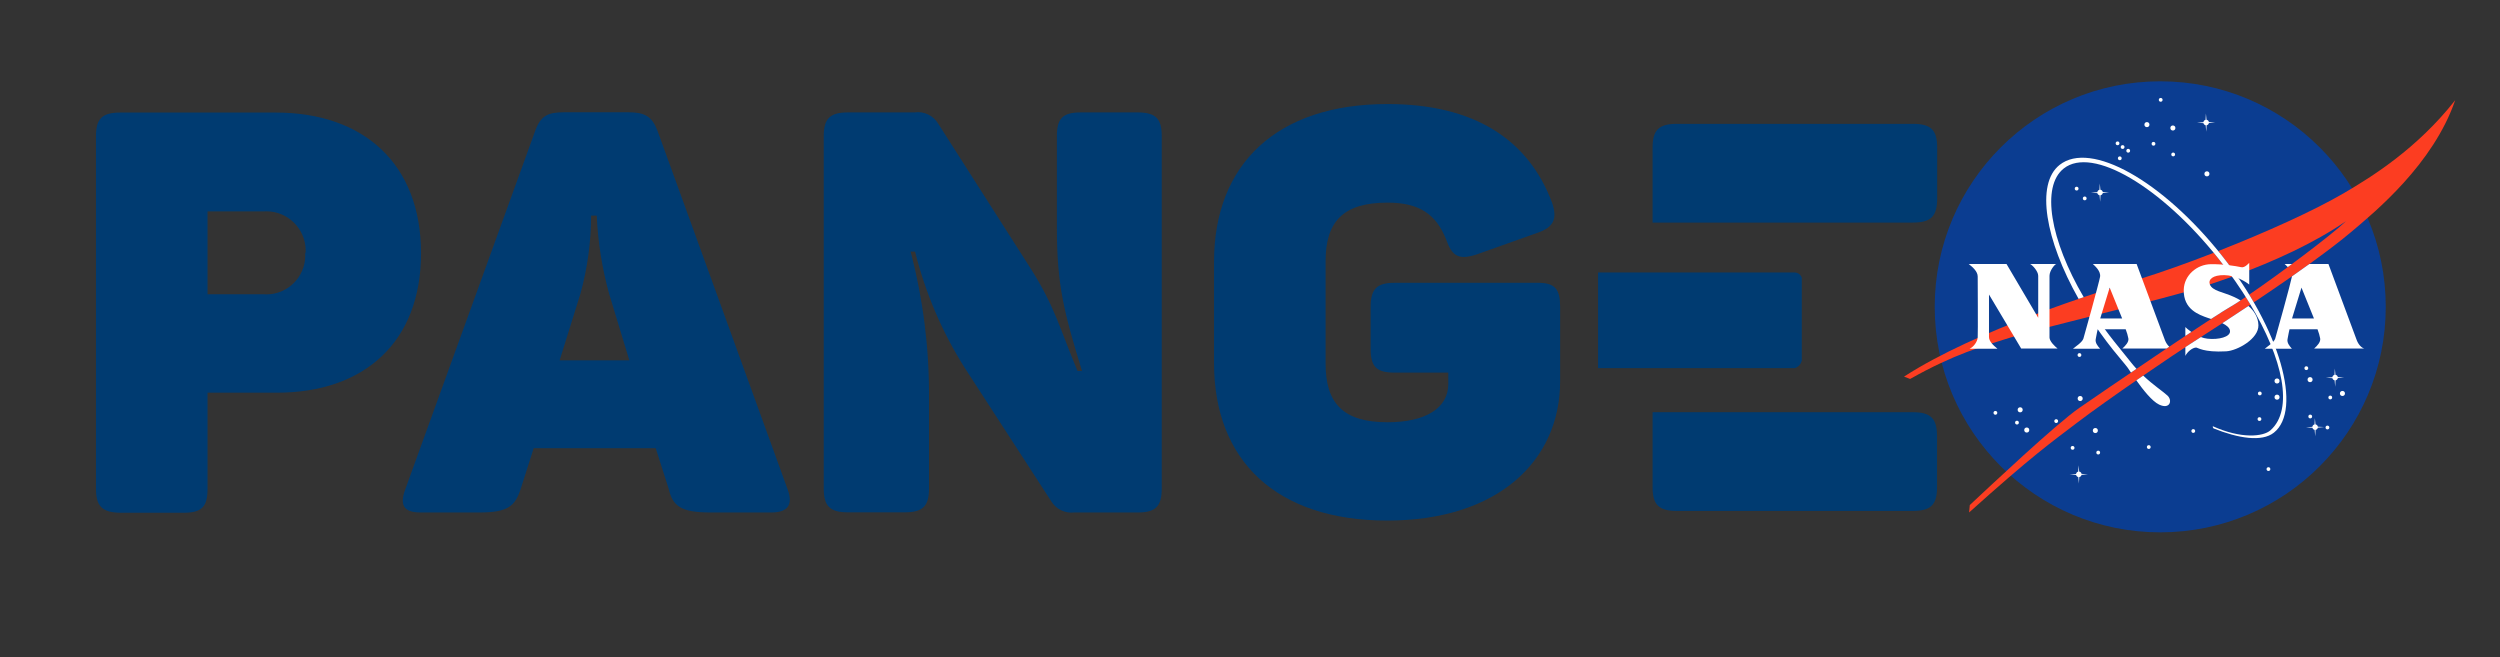 <?xml version="1.0" encoding="UTF-8" standalone="no"?><!DOCTYPE svg PUBLIC "-//W3C//DTD SVG 1.1//EN" "http://www.w3.org/Graphics/SVG/1.1/DTD/svg11.dtd"><svg width="100%" height="100%" viewBox="0 0 624 164" version="1.1" xmlns="http://www.w3.org/2000/svg" xmlns:xlink="http://www.w3.org/1999/xlink" xml:space="preserve" xmlns:serif="http://www.serif.com/" style="fill-rule:evenodd;clip-rule:evenodd;stroke-linejoin:round;stroke-miterlimit:2;"><rect x="0" y="0" width="624" height="164" fill="#333333" stroke="none"/><rect id="Artboard1" x="0" y="0" width="623.145" height="163.612" style="fill:none;"/><g id="Layer_1-2"><path d="M105.088,63.211c0,22.206 -14.2,34.805 -35.988,34.805l-17.298,0l0,24.05c0,4.351 -1.392,5.917 -5.917,5.917l-15.871,0c-4.525,-0.069 -6.056,-1.636 -6.056,-5.986l0,-88.022c0,-4.35 1.531,-5.882 6.056,-5.882l38.808,0c21.927,0 36.266,12.774 36.266,35.118Zm-28.818,0c0.016,-0.228 0.024,-0.456 0.024,-0.685c0,-5.365 -4.415,-9.78 -9.78,-9.78c-0.229,0 -0.458,0.008 -0.686,0.024l-14.026,0l0,20.674l13.922,0c0.264,0.022 0.528,0.033 0.793,0.033c5.308,0 9.676,-4.368 9.676,-9.676c0,-0.243 -0.009,-0.486 -0.028,-0.729l0.105,0.139Z" style="fill:#003b71;fill-rule:nonzero;"/><path d="M192.518,127.914l-15.175,0c-7.309,0 -9.432,-1.532 -10.441,-5.917l-3.237,-10.128l-30.454,0l-3.237,10.128c-1.392,4.35 -3.237,5.917 -10.268,5.917l-14.757,0c-4.351,0 -5.186,-1.984 -3.794,-5.778l32.334,-89.205c1.392,-4.072 3.237,-4.907 7.309,-4.907l16.01,0c4.072,0 5.917,0.974 7.309,4.629l32.473,89.483c1.393,3.794 0.14,5.778 -4.072,5.778Zm-43.576,-74.1l-1.392,0c-0.025,6.598 -0.926,13.164 -2.68,19.526l-5.186,16.602l17.403,0l-5.047,-16.602c-1.759,-6.373 -2.798,-12.922 -3.098,-19.526Z" style="fill:#003b71;fill-rule:nonzero;"/><path d="M289.972,33.975l0,88.022c0,4.35 -1.532,5.917 -5.917,5.917l-15.906,0c-2.309,0.279 -4.577,-0.828 -5.777,-2.82l-21.614,-33.343c-5.638,-8.931 -9.81,-18.707 -12.356,-28.957l-1.114,0c3.112,11.836 4.656,24.029 4.594,36.266l0,22.902c0,4.351 -1.531,5.917 -6.056,5.917l-14.165,0c-4.49,0 -6.056,-1.532 -6.056,-5.917l0,-87.987c0,-4.35 1.531,-5.917 6.056,-5.917l16.602,0c2.357,-0.347 4.702,0.77 5.917,2.82l22.971,35.988c6.195,9.71 7.309,15.036 11.799,25.721l1.113,0c-4.42,-14.41 -6.264,-21.371 -6.264,-35.536l0,-23.076c0,-4.35 1.392,-5.917 5.916,-5.917l14.34,0c4.42,0.035 5.917,1.567 5.917,5.917Z" style="fill:#003b71;fill-rule:nonzero;"/><path d="M389.409,76.576l0,18.551c0,19.839 -15.453,34.805 -43.158,34.805c-27.704,0 -43.227,-14.966 -43.227,-39.294l0,-25.304c0,-24.328 15.627,-39.364 43.297,-39.364c21.649,0 35.153,8.841 41.07,24.607c1.392,4.072 0.417,6.195 -3.794,7.588l-15.07,5.36c-4.351,1.392 -6.057,0.556 -7.588,-3.794c-2.541,-6.335 -6.752,-9.154 -14.618,-9.154c-11.103,0 -15.453,4.768 -15.453,14.618l0,25.582c0,9.85 4.35,14.618 15.453,14.618c9.432,0 15.175,-3.481 15.175,-9.571l0,-2.82l-13.47,0c-4.35,0 -5.916,-1.392 -5.916,-5.916l0,-10.442c0,-4.49 1.531,-6.056 5.916,-6.056l35.571,0c4.49,-0.07 5.812,1.497 5.812,5.986Z" style="fill:#003b71;fill-rule:nonzero;"/><path d="M412.485,55.38l0,-18.551c0,-4.35 1.532,-5.917 6.056,-5.917l58.925,0c4.49,0 6.056,1.532 6.056,5.917l0,12.669c0,4.49 -1.531,6.056 -6.056,6.056l-64.981,0l0,-0.174Z" style="fill:#003b71;fill-rule:nonzero;"/><path d="M537.644,25.97c27.843,0 43.158,15.036 43.158,39.364l0,25.304c0,24.363 -15.454,39.364 -43.158,39.364c-27.705,0 -43.298,-15.036 -43.298,-39.364l0,-25.304c-0.035,-24.328 15.454,-39.364 43.298,-39.364Zm0,24.607c-9.85,0 -15.454,4.629 -15.454,13.504l0,27.844c0,8.841 5.639,13.505 15.454,13.505c9.815,0 15.314,-4.629 15.314,-13.505l0,-27.844c0.035,-8.875 -5.639,-13.504 -15.314,-13.504Z" style="fill:#003b71;fill-rule:nonzero;"/><path d="M412.485,102.889l64.946,0c4.49,0 6.056,1.531 6.056,6.056l0,12.669c0,4.351 -1.531,5.917 -6.056,5.917l-58.89,0c-4.49,0 -6.056,-1.532 -6.056,-5.917l0,-18.725Z" style="fill:#003b71;fill-rule:nonzero;"/><path d="M398.876,68.014l0,23.877l49.11,0c0.881,-0.279 1.546,-1.012 1.74,-1.915l0,-20.639c-0.237,-0.766 -0.939,-1.299 -1.74,-1.323l-49.11,0Z" style="fill:#003b71;fill-rule:nonzero;"/></g><circle cx="539.195" cy="76.584" r="56.289" style="fill:#0b3d91;"/><g><circle cx="535.872" cy="31.106" r="0.631" style="fill:#fff;"/><circle cx="542.35" cy="31.948" r="0.631" style="fill:#fff;"/><circle cx="550.848" cy="43.391" r="0.631" style="fill:#fff;"/><circle cx="504.235" cy="102.288" r="0.631" style="fill:#fff;"/><circle cx="505.876" cy="107.337" r="0.631" style="fill:#fff;"/><circle cx="498.051" cy="103.046" r="0.473" style="fill:#fff;"/><circle cx="523.713" cy="112.963" r="0.474" style="fill:#fff;"/><circle cx="563.963" cy="104.602" r="0.473" style="fill:#fff;"/><circle cx="575.66" cy="91.897" r="0.474" style="fill:#fff;"/><circle cx="518.329" cy="47.082" r="0.473" style="fill:#fff;"/><circle cx="531.202" cy="37.627" r="0.473" style="fill:#fff;"/><circle cx="529.804" cy="36.702" r="0.473" style="fill:#fff;"/><circle cx="528.542" cy="35.776" r="0.473" style="fill:#fff;"/><circle cx="520.348" cy="49.523" r="0.473" style="fill:#fff;"/><circle cx="539.31" cy="24.922" r="0.473" style="fill:#fff;"/><circle cx="542.425" cy="38.553" r="0.473" style="fill:#fff;"/><circle cx="537.512" cy="35.891" r="0.473" style="fill:#fff;"/><circle cx="529.098" cy="39.511" r="0.473" style="fill:#fff;"/><circle cx="566.204" cy="117.087" r="0.473" style="fill:#fff;"/><circle cx="503.436" cy="105.486" r="0.474" style="fill:#fff;"/><circle cx="536.334" cy="111.586" r="0.474" style="fill:#fff;"/><circle cx="513.227" cy="105.107" r="0.474" style="fill:#fff;"/><circle cx="517.319" cy="111.786" r="0.474" style="fill:#fff;"/><circle cx="547.441" cy="107.579" r="0.473" style="fill:#fff;"/><circle cx="564.047" cy="98.208" r="0.473" style="fill:#fff;"/><circle cx="576.637" cy="103.96" r="0.473" style="fill:#fff;"/><circle cx="580.928" cy="106.706" r="0.473" style="fill:#fff;"/><circle cx="581.634" cy="99.217" r="0.473" style="fill:#fff;"/><circle cx="519.033" cy="88.616" r="0.473" style="fill:#fff;"/><circle cx="519.212" cy="99.47" r="0.631" style="fill:#fff;"/><circle cx="522.998" cy="107.463" r="0.631" style="fill:#fff;"/><circle cx="568.349" cy="99.133" r="0.631" style="fill:#fff;"/><circle cx="584.672" cy="98.208" r="0.631" style="fill:#fff;"/><circle cx="576.595" cy="94.758" r="0.631" style="fill:#fff;"/><circle cx="568.349" cy="95.094" r="0.631" style="fill:#fff;"/><path d="M551.341,30.711l1.569,-0.15l-1.567,-0.088c-0.049,-0.303 -0.291,-0.54 -0.597,-0.58l-0.15,-1.562l-0.09,1.575c-0.283,0.063 -0.5,0.3 -0.535,0.595l-1.605,0.145l1.616,0.087c0.059,0.271 0.277,0.483 0.552,0.533l0.146,1.61l0.086,-1.607c0.29,-0.049 0.52,-0.272 0.575,-0.558Z" style="fill:#fff;fill-rule:nonzero;"/><path d="M524.856,48.181l1.57,-0.15l-1.567,-0.088c-0.047,-0.303 -0.291,-0.54 -0.597,-0.579l-0.15,-1.563l-0.089,1.575c-0.284,0.063 -0.502,0.3 -0.537,0.595l-1.604,0.146l1.616,0.087c0.058,0.27 0.277,0.482 0.552,0.532l0.146,1.61l0.087,-1.607c0.29,-0.047 0.52,-0.272 0.573,-0.558Z" style="fill:#fff;fill-rule:nonzero;"/><path d="M583.523,94.371l1.569,-0.15l-1.567,-0.089c-0.047,-0.303 -0.291,-0.54 -0.597,-0.579l-0.15,-1.562l-0.088,1.575c-0.284,0.063 -0.501,0.3 -0.536,0.594l-1.604,0.146l1.615,0.087c0.059,0.271 0.278,0.483 0.553,0.533l0.145,1.61l0.087,-1.607c0.288,-0.048 0.518,-0.271 0.573,-0.558Z" style="fill:#fff;fill-rule:nonzero;"/><path d="M519.556,118.522l1.569,-0.151l-1.567,-0.088c-0.049,-0.303 -0.291,-0.54 -0.597,-0.579l-0.15,-1.561l-0.088,1.574c-0.285,0.063 -0.502,0.3 -0.537,0.594l-1.605,0.146l1.616,0.087c0.059,0.271 0.277,0.484 0.552,0.533l0.146,1.61l0.087,-1.607c0.289,-0.048 0.52,-0.272 0.574,-0.558Z" style="fill:#fff;fill-rule:nonzero;"/><path d="M578.537,106.742l1.569,-0.15l-1.566,-0.088c-0.048,-0.303 -0.292,-0.54 -0.597,-0.58l-0.15,-1.562l-0.089,1.574c-0.283,0.063 -0.5,0.3 -0.535,0.594l-1.605,0.146l1.616,0.087c0.059,0.271 0.277,0.482 0.552,0.533l0.146,1.61l0.087,-1.607c0.288,-0.047 0.519,-0.271 0.572,-0.557Z" style="fill:#fff;fill-rule:nonzero;"/><path d="M552.544,63.1c-6.545,2.544 -12.928,4.815 -18.315,6.5c-10.945,3.427 -40.891,12.705 -58.981,24.401l1.514,0.589c11.023,-6.227 18.187,-8.183 25.074,-10.35c7.488,-2.356 31.697,-8.021 42.658,-11.106c3.704,-1.042 8.041,-2.406 12.635,-4.067c-1.068,-1.49 -2.196,-2.985 -3.382,-4.477c-0.397,-0.504 -0.799,-1 -1.203,-1.49Zm7.996,11.021c-1.585,1.07 -2.913,1.924 -3.843,2.463c-5.384,3.113 -31.637,21.035 -37.61,25.157c-5.972,4.123 -22.549,19.773 -27.429,24.317l-0.168,1.849c15.734,-14.135 20.67,-17.621 26.924,-22.379c7.741,-5.89 23.754,-16.786 29.196,-20.278c5.203,-3.337 9.895,-6.407 14.106,-9.216c-0.068,-0.115 -0.137,-0.23 -0.206,-0.346c-0.317,-0.521 -0.641,-1.042 -0.97,-1.567Zm24.595,-25.976c-7.665,4.493 -19.746,9.915 -31.467,14.516c0.281,0.344 0.56,0.69 0.838,1.04c1.309,1.649 2.545,3.309 3.707,4.971c9.214,-3.394 19.323,-7.949 27.344,-13.461c-3.821,3.621 -16.455,13.063 -24.158,18.325c0.397,0.647 0.782,1.293 1.153,1.937c11.67,-7.809 19.523,-13.558 24.099,-17.401c6.311,-5.301 20.698,-17.165 26.167,-33.067c-9.593,12.202 -20.935,19.184 -27.683,23.14Z" style="fill:#fc3d21;fill-rule:nonzero;"/><path d="M531.952,90.521c-1.241,-1.562 -2.957,-3.654 -4.246,-5.277c-1.724,-2.169 -3.318,-4.361 -4.779,-6.55c-0.477,0.119 -0.952,0.239 -1.428,0.358c1.764,2.753 3.723,5.501 5.858,8.188c1.559,1.963 2.977,3.544 3.703,4.527c0.147,0.199 0.439,0.639 0.833,1.225c0.455,-0.308 0.913,-0.62 1.376,-0.934c-0.447,-0.486 -0.889,-0.998 -1.317,-1.537Zm9.059,8.224c-1.019,-0.965 -3.492,-2.576 -6.065,-4.994c-0.568,0.39 -1.141,0.785 -1.716,1.183c1.661,2.342 3.925,5.219 5.697,6.057c2.67,1.265 3.39,-1.01 2.084,-2.246Zm13.495,-35.044c-14.713,-18.519 -32.687,-28.693 -40.436,-22.536c-6.019,4.782 -3.548,18.758 4.748,33.439c0.429,-0.148 0.854,-0.292 1.275,-0.435c-8.374,-14.304 -10.665,-27.596 -4.988,-32.108c7.133,-5.668 24.358,4.545 38.645,22.527c2.957,3.722 5.557,7.458 7.759,11.1c8.431,13.953 11.018,26.571 5.193,31.722c-1.783,1.576 -7.229,2.194 -14.364,-1.017c-0.1,0.125 0.06,0.463 0.185,0.545c6.159,2.477 12.058,3.421 15.037,1.055c7.157,-5.688 1.659,-25.773 -13.054,-44.292Z" style="fill:#fff;fill-rule:nonzero;"/><path d="M491.404,65.898l9.424,0l7.909,13.42l0,-10.475c0,-1.178 -1.494,-2.714 -2.02,-2.945l6.521,0c-0.4,0.105 -1.683,1.662 -1.683,2.945l0,15.397c0,0.947 1.368,2.251 2.02,2.756l-9.087,0l-8.036,-13.483l0,10.601c0,1.052 1.031,2.062 2.104,2.924l-6.942,0c0.989,-0.421 1.936,-1.746 2.02,-2.798c0.084,-1.051 0,-14.619 0,-15.208c0,-1.283 -1.241,-2.335 -2.23,-3.134Z" style="fill:#fff;fill-rule:nonzero;"/><path d="M577.605,86.996l12.536,0c-0.694,-0.168 -1.472,-0.989 -1.893,-2.083c-0.42,-1.093 -7.067,-19.015 -7.067,-19.015l-4.767,0c-1.352,0.973 -2.8,2 -4.347,3.081c-0.004,0.039 -0.008,0.078 -0.015,0.116c-0.208,1.262 -3.938,14.772 -4.165,15.44c-0.316,0.925 -1.936,1.956 -2.588,2.503l6.753,0c-0.674,-0.757 -1.221,-1.493 -1.094,-2.335c0.126,-0.841 0.505,-2.524 0.505,-2.524l6.983,0c0.316,0.841 0.551,1.597 0.673,2.314c0.147,0.862 -0.736,1.83 -1.514,2.503Zm-5.511,-7.509l2.355,-7.699l3.114,7.699l-5.469,0Zm-1.062,-12.821c0.346,-0.255 0.694,-0.511 1.041,-0.768l-1.83,0c0.182,0.168 0.483,0.433 0.789,0.768Z" style="fill:#fff;fill-rule:nonzero;"/><path d="M523.082,84.703c0.127,-0.841 0.505,-2.524 0.505,-2.524l6.984,0c0.315,0.841 0.551,1.597 0.673,2.314c0.147,0.862 -0.736,1.83 -1.515,2.503l11.038,0c0.23,-0.154 0.459,-0.309 0.687,-0.461c-0.427,-0.379 -0.821,-0.947 -1.081,-1.622c-0.421,-1.093 -7.068,-19.015 -7.068,-19.015l-10.938,0c0.526,0.484 2.041,1.788 1.809,3.197c-0.206,1.262 -3.937,14.772 -4.165,15.44c-0.315,0.925 -1.935,1.956 -2.587,2.503l6.752,0c-0.673,-0.757 -1.22,-1.493 -1.094,-2.335Zm3.492,-12.915l3.113,7.699l-5.469,0l2.356,-7.699Z" style="fill:#fff;fill-rule:nonzero;"/><path d="M561.21,76.371c-2.058,1.371 -4.231,2.803 -6.519,4.298c1.026,0.497 1.844,1.123 1.922,1.931c0.146,1.517 -2.902,2.25 -5.658,1.935c-0.551,-0.063 -1.092,-0.208 -1.608,-0.401c-0.573,0.369 -1.15,0.74 -1.737,1.116c-0.596,0.383 -1.319,0.854 -2.145,1.398l0,2.178c0.547,-1.073 1.743,-2.033 2.671,-2.082c0.4,-0.022 1.788,1.262 7.51,0.946c2.776,-0.153 8.14,-3.113 8.056,-6.521c-0.05,-2.013 -1.102,-3.584 -2.492,-4.798Zm-15.747,5.261l0,2.219c0.507,-0.338 1.006,-0.671 1.495,-0.995c-0.77,-0.535 -1.315,-1.036 -1.495,-1.224Zm13.791,-6.654c-0.533,-0.315 -1.073,-0.592 -1.59,-0.836c-2.693,-1.262 -5.511,-1.493 -6.1,-3.197c-0.415,-1.202 0.757,-2.314 3.618,-2.272c2.86,0.042 5.511,1.746 6.226,2.356l0,-5.427c-0.21,0.21 -1.133,1.269 -1.977,1.094c-1.62,-0.337 -4.376,-0.776 -7.531,-0.757c-3.618,0.021 -6.731,2.817 -6.836,6.352c-0.147,4.943 3.807,6.29 6.037,7.068c0.23,0.08 0.492,0.165 0.777,0.257c2.138,-1.392 3.829,-2.463 4.819,-3.034c0.665,-0.383 1.536,-0.932 2.557,-1.604Z" style="fill:#fff;fill-rule:nonzero;"/></g></svg>